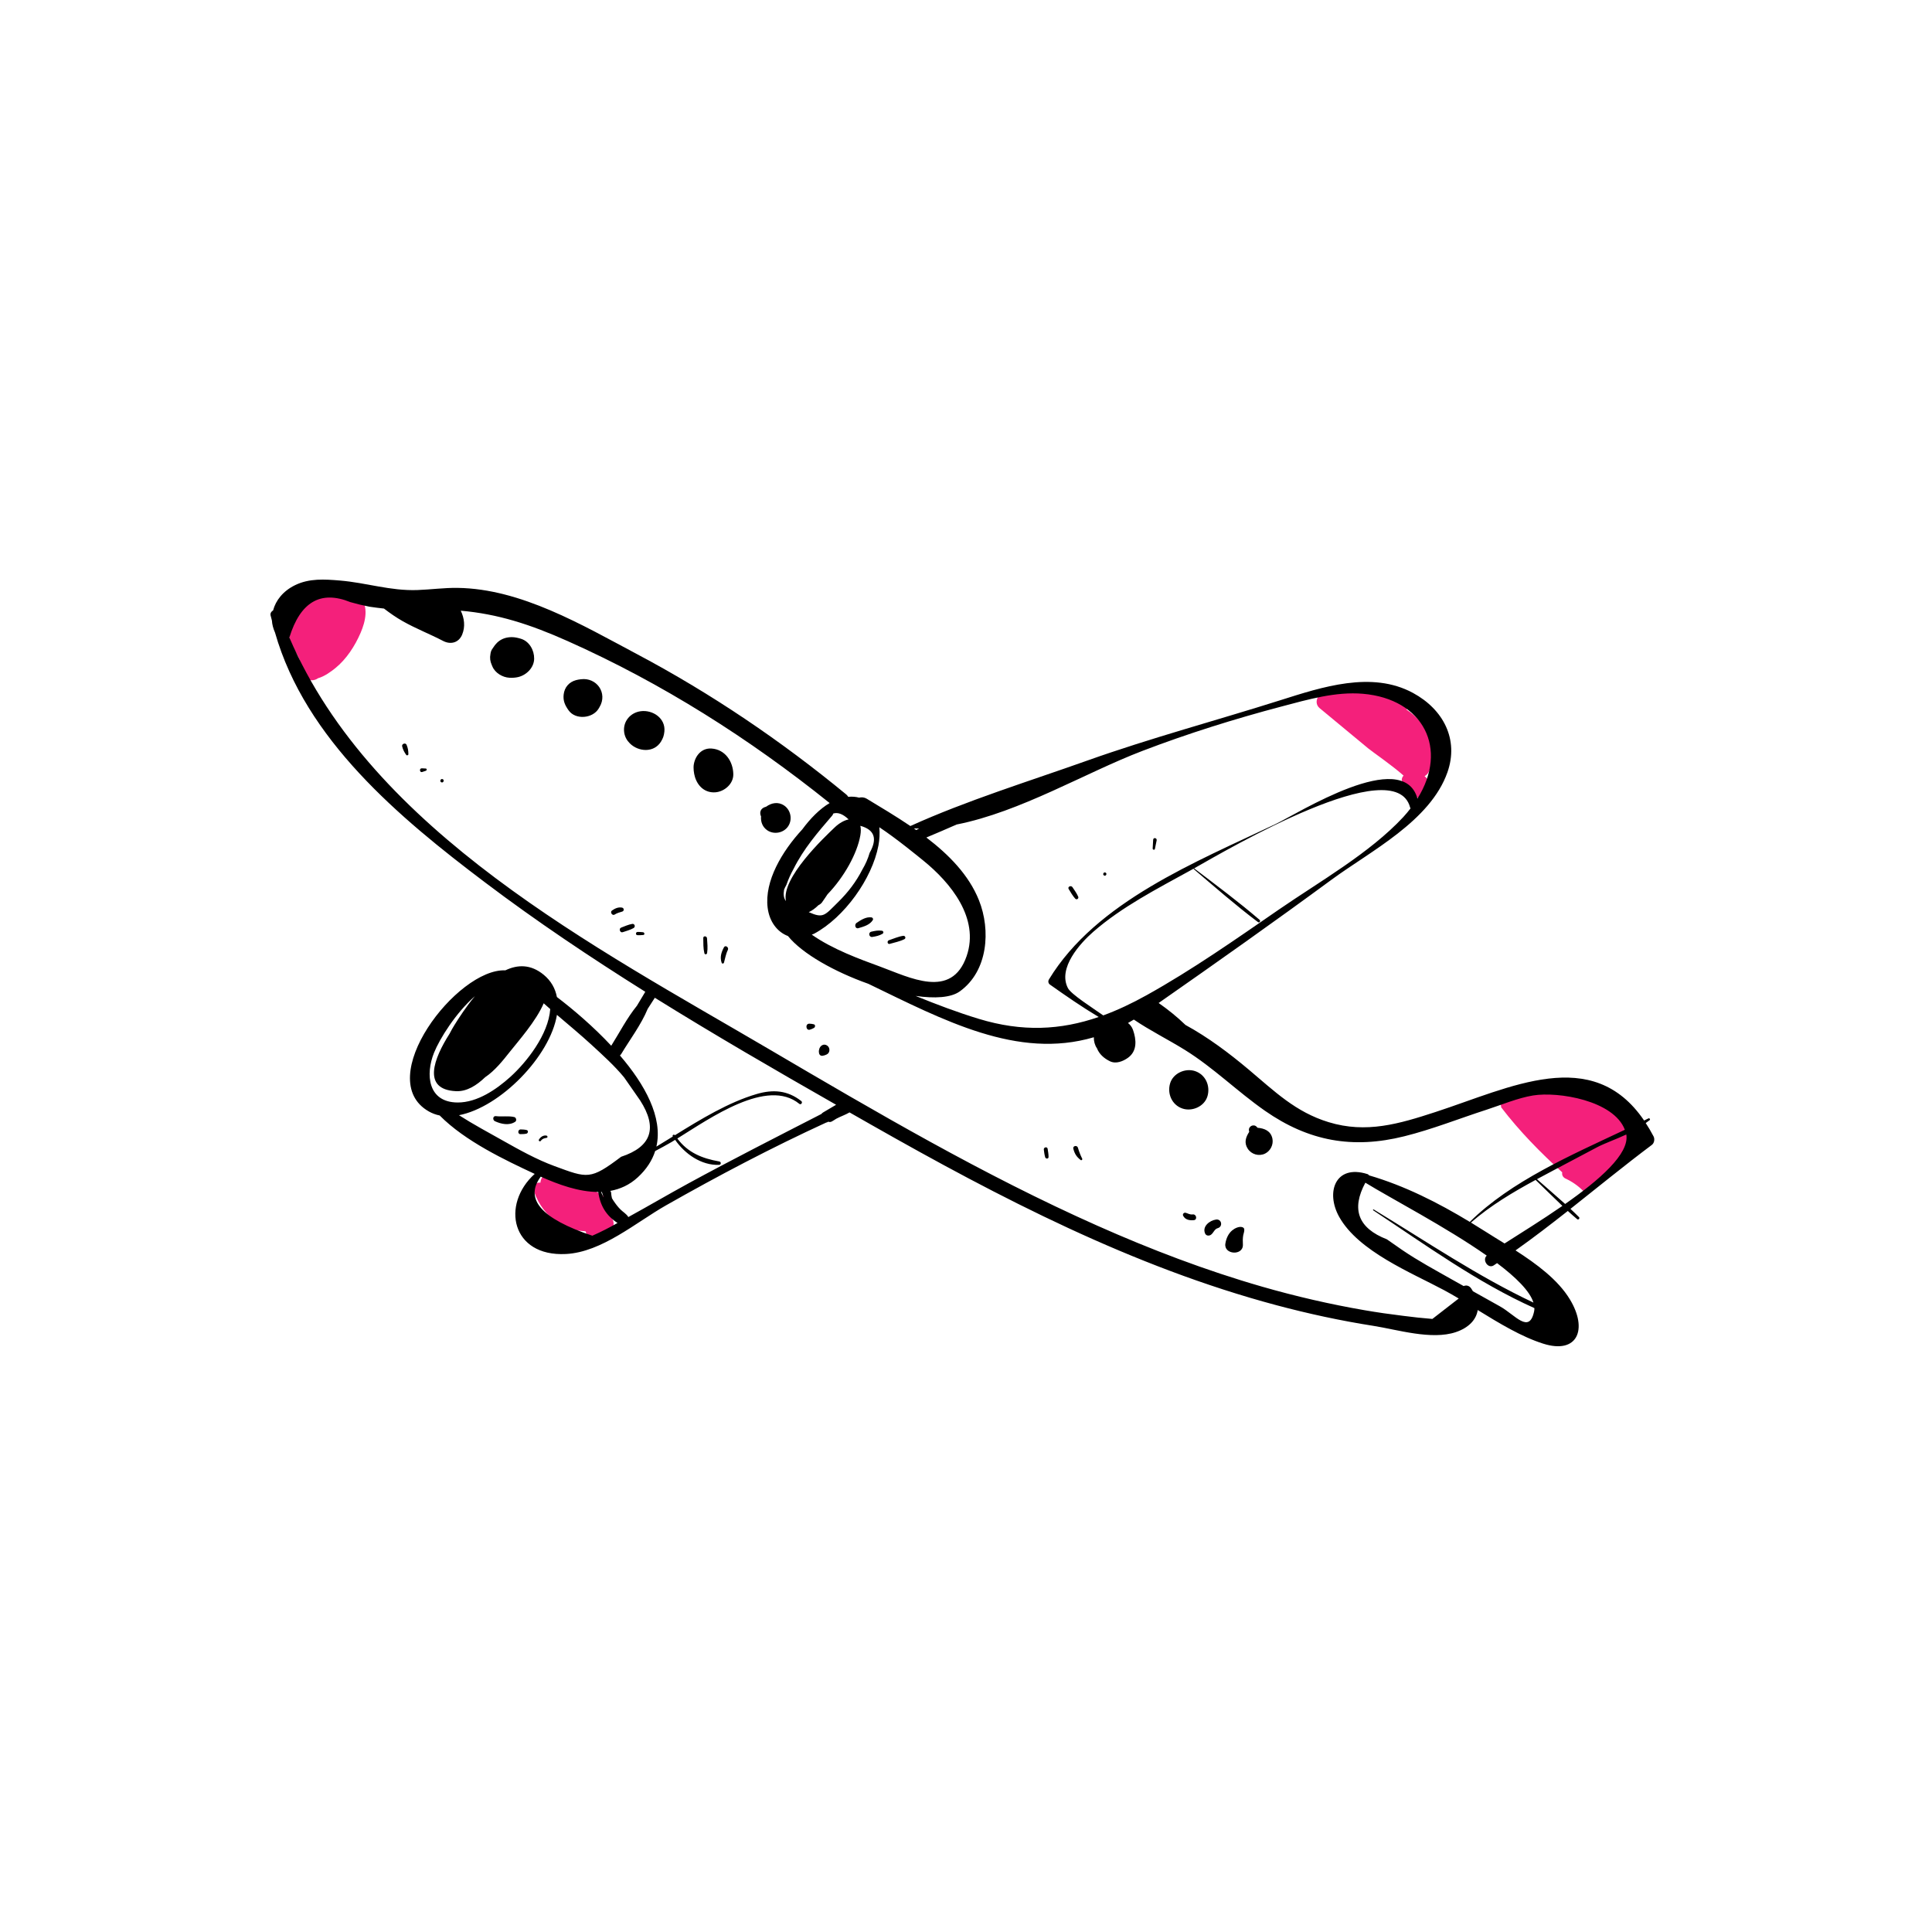 <svg width="100" height="100" viewBox="0 0 100 100" fill="none" xmlns="http://www.w3.org/2000/svg">
<rect width="100" height="100" fill="white"/>
<path d="M18.636 30.87C18.546 30.762 18.44 30.683 18.326 30.62C18.117 30.452 17.842 30.375 17.565 30.433C17.521 30.442 17.484 30.465 17.443 30.479C17.279 30.501 17.118 30.543 16.967 30.602C16.81 30.663 16.656 30.751 16.508 30.857C16.504 30.857 16.501 30.857 16.497 30.857C15.792 30.991 15.212 31.513 15.021 32.212C14.931 32.541 14.925 32.889 15.023 33.218C15.133 33.582 15.639 34.108 15.545 34.495C15.402 35.084 16.082 35.386 16.462 35.105C16.799 35.011 17.15 34.75 17.354 34.585C17.934 34.115 18.372 33.434 18.665 32.754C18.921 32.158 19.093 31.413 18.636 30.87Z" fill="#F4207B"/>
<path d="M31.651 63.012C31.995 62.831 31.924 62.382 31.651 62.186C30.708 61.507 29.665 61.038 28.534 60.776C28.195 60.698 27.983 60.953 27.973 61.214C27.758 61.186 27.526 61.342 27.612 61.606C27.621 61.634 27.636 61.657 27.645 61.685H27.645L27.646 61.686C27.885 62.369 28.305 62.911 28.894 63.304C28.909 63.32 28.923 63.335 28.937 63.349C29.009 63.493 29.143 63.611 29.35 63.632C29.669 63.666 29.989 63.701 30.309 63.734C30.387 64.035 30.723 64.251 31.049 64.062C31.21 63.968 31.365 63.868 31.522 63.767C31.816 63.576 31.82 63.233 31.642 63.016C31.645 63.014 31.648 63.014 31.651 63.012Z" fill="#F4207B"/>
<path d="M73.821 40.252C73.793 40.225 73.765 40.2 73.738 40.174C73.815 40.129 73.882 40.069 73.927 39.994C74.33 39.317 74.331 38.631 73.961 37.939C73.918 37.858 73.858 37.804 73.793 37.762C73.577 37.358 73.222 37.013 72.803 36.731C72.921 36.476 72.859 36.157 72.499 36.087C71.23 35.838 69.963 35.721 68.669 35.781C68.266 35.8 67.943 36.354 68.307 36.656C69.145 37.352 69.983 38.049 70.824 38.741C71.049 38.927 72.005 39.577 72.648 40.143C72.574 40.222 72.532 40.339 72.569 40.432C72.755 40.895 73.016 41.152 73.478 41.34C73.648 41.41 73.835 41.263 73.884 41.11C73.947 40.914 73.94 40.726 73.889 40.545C73.927 40.453 73.916 40.346 73.821 40.252Z" fill="#F4207B"/>
<path d="M84.224 58.105C83.365 56.85 81.696 56.397 80.302 56.096C80.095 56.051 79.915 56.136 79.8 56.273C79.097 56.359 78.442 56.542 77.787 56.848C77.648 56.913 77.617 57.117 77.699 57.24C77.688 57.267 77.688 57.297 77.712 57.329C78.65 58.554 79.725 59.647 80.861 60.681C80.838 60.798 80.879 60.923 81.021 60.998C81.363 61.154 81.669 61.365 81.937 61.632C82.182 61.843 82.507 61.63 82.505 61.385C82.555 61.365 82.603 61.341 82.646 61.304C83.593 60.5 85.15 59.459 84.224 58.105Z" fill="#F4207B"/>
<path d="M85.588 58.819C85.458 58.569 85.322 58.343 85.182 58.129L85.384 57.98C85.435 57.942 85.378 57.861 85.323 57.888C85.249 57.925 85.173 57.961 85.099 57.998C82.418 54.06 78.168 56.299 74.294 57.56C72.416 58.172 70.718 58.679 68.77 58.083C67.057 57.56 65.974 56.489 64.628 55.357C63.628 54.517 62.536 53.693 61.361 53.052C60.929 52.635 60.464 52.259 59.971 51.915C62.977 49.816 65.97 47.702 68.925 45.53C70.943 44.047 74.028 42.502 74.919 39.974C75.516 38.278 74.714 36.722 73.138 35.867C70.999 34.706 68.412 35.566 66.275 36.242C62.956 37.293 59.57 38.196 56.289 39.363C53.266 40.439 50.028 41.436 47.121 42.755C46.358 42.238 45.575 41.774 44.86 41.341C44.737 41.266 44.595 41.255 44.466 41.286C44.3 41.24 44.112 41.224 43.903 41.243C43.877 41.202 43.851 41.162 43.808 41.127C40.437 38.349 36.835 35.908 32.974 33.859C30.142 32.356 26.971 30.473 23.686 30.429C22.987 30.419 22.296 30.516 21.599 30.541C20.197 30.589 18.971 30.163 17.592 30.048C16.805 29.983 16.009 29.926 15.268 30.29C14.655 30.591 14.274 31.07 14.135 31.596C14.046 31.645 13.981 31.736 14.005 31.851C14.025 31.942 14.053 32.029 14.074 32.119C14.086 32.328 14.145 32.537 14.235 32.742C15.817 38.282 20.668 42.322 25.105 45.673C27.774 47.69 30.559 49.553 33.4 51.335C33.259 51.576 33.113 51.816 32.968 52.056C32.453 52.688 32.052 53.471 31.638 54.127C30.716 53.139 29.684 52.26 28.825 51.605C28.741 51.165 28.526 50.769 28.14 50.452C27.47 49.902 26.791 49.921 26.157 50.225C23.652 50.114 19.257 55.858 22.196 57.528C22.372 57.628 22.561 57.697 22.758 57.737C24.083 59.079 26.186 60.063 27.642 60.745C27.653 60.751 27.665 60.756 27.676 60.761C25.923 62.342 26.469 65.053 29.293 64.907C31.152 64.812 32.918 63.272 34.471 62.39C37.179 60.852 39.936 59.402 42.766 58.102C42.783 58.097 42.798 58.099 42.815 58.09C42.834 58.081 42.85 58.068 42.868 58.058C42.924 58.081 42.989 58.083 43.054 58.047C43.134 58.004 43.208 57.953 43.286 57.905C43.511 57.785 43.751 57.707 43.972 57.578C44.349 57.793 44.727 58.008 45.104 58.223C51.75 62.001 58.64 65.573 66.062 67.556C67.715 67.997 69.391 68.36 71.081 68.625C72.329 68.821 74.098 69.374 75.357 68.949C76.022 68.725 76.413 68.305 76.486 67.807C77.597 68.49 78.745 69.189 79.874 69.547C81.655 70.112 82.197 68.805 81.257 67.256C80.64 66.237 79.534 65.423 78.444 64.721C79.364 64.069 80.261 63.379 81.15 62.679C81.31 62.825 81.471 62.968 81.636 63.106C81.699 63.158 81.787 63.058 81.731 63C81.587 62.854 81.437 62.712 81.287 62.571C82.69 61.462 84.075 60.327 85.499 59.26C85.626 59.165 85.659 58.956 85.588 58.819ZM66.198 47.076C63.967 48.613 61.717 50.194 59.347 51.512C58.589 51.934 57.846 52.285 57.104 52.557C56.551 52.166 55.442 51.468 55.274 51.142C54.739 50.103 55.913 48.821 56.584 48.233C58.059 46.942 59.893 46.003 61.601 45.061C61.651 45.033 61.716 44.997 61.788 44.957C61.782 44.965 61.782 44.978 61.792 44.987C62.882 45.915 63.971 46.867 65.115 47.729C65.19 47.786 65.263 47.669 65.196 47.611C64.112 46.679 62.953 45.818 61.816 44.952C61.805 44.944 61.794 44.948 61.788 44.957C63.613 43.922 72.206 38.879 72.986 41.789C72.991 41.81 73.001 41.825 73.01 41.842C72.894 41.991 72.772 42.141 72.635 42.289C70.896 44.16 68.293 45.632 66.198 47.076ZM59.122 38.87C61.467 37.972 63.911 37.207 66.341 36.566C67.694 36.209 69.129 35.788 70.547 35.91C73.684 36.181 74.983 38.759 73.367 41.333C72.612 38.653 67.199 42.093 66.01 42.66C61.933 44.605 56.741 46.666 54.294 50.694C54.239 50.785 54.256 50.899 54.345 50.962C55.174 51.548 56 52.12 56.868 52.639C54.894 53.319 52.919 53.422 50.663 52.736C49.564 52.402 48.473 51.989 47.392 51.549C48.382 51.69 49.218 51.643 49.674 51.317C51.14 50.271 51.291 48.144 50.669 46.593C50.146 45.288 49.116 44.24 47.948 43.349C48.461 43.131 48.992 42.912 49.517 42.676C52.822 42.022 56.174 39.998 59.122 38.87ZM43.127 42.109C43.364 42.033 43.63 42.13 43.925 42.412C43.697 42.46 43.441 42.603 43.219 42.812C42.651 43.352 40.429 45.453 40.68 46.638C40.561 46.491 40.542 46.283 40.584 46.048C40.616 45.97 40.654 45.888 40.704 45.801C40.803 45.516 40.926 45.241 41.073 44.977C41.593 43.932 42.319 43.094 43.075 42.214C43.105 42.179 43.119 42.144 43.127 42.109ZM44.531 43.239C44.566 43.034 44.563 42.871 44.531 42.744C45.265 42.945 45.427 43.41 45.014 44.14C44.926 44.443 44.8 44.73 44.639 45.001C44.309 45.647 43.897 46.185 43.376 46.698C42.679 47.384 42.625 47.549 41.861 47.213C42.031 47.137 42.198 47.014 42.361 46.853C42.431 46.819 42.497 46.775 42.546 46.708C42.646 46.57 42.737 46.428 42.833 46.288C43.695 45.393 44.37 44.172 44.531 43.239ZM42.142 48.327C43.699 47.49 45.14 45.489 45.468 43.762C45.526 43.452 45.543 43.128 45.514 42.818C46.399 43.401 47.548 44.348 47.791 44.544C49.199 45.684 50.711 47.52 50.033 49.487C49.253 51.747 47.082 50.59 45.53 50.022C44.52 49.652 43.096 49.137 42.017 48.377C42.059 48.358 42.1 48.349 42.142 48.327ZM47.577 42.882C47.527 42.91 47.474 42.935 47.425 42.965C47.385 42.936 47.345 42.909 47.305 42.881C47.395 42.883 47.486 42.883 47.577 42.882ZM22.465 54.49C22.752 53.776 23.588 52.427 24.582 51.56C24.14 52.09 23.773 52.651 23.52 53.06C23.438 53.192 23.352 53.343 23.269 53.506C22.456 54.784 21.827 56.392 23.598 56.479C24.16 56.507 24.669 56.181 25.112 55.756C25.616 55.418 26.03 54.895 26.387 54.444C26.821 53.895 27.748 52.853 28.142 51.931C28.254 52.031 28.366 52.13 28.48 52.229C28.389 53.546 27.254 54.983 26.412 55.742C25.694 56.389 24.706 57.068 23.689 57.065C22.142 57.059 22.015 55.61 22.465 54.49ZM26.024 59.035C25.294 58.623 24.503 58.201 23.757 57.723C25.892 57.312 28.472 54.679 28.827 52.529C29.429 53.043 30.04 53.549 30.625 54.086C31.197 54.612 31.806 55.161 32.303 55.764C32.58 56.161 32.856 56.558 33.133 56.956C34.05 58.384 33.722 59.356 32.15 59.874C30.55 61.081 30.416 60.988 28.701 60.357C27.766 60.013 26.89 59.522 26.024 59.035ZM31.197 61.839C31.201 61.861 31.218 61.894 31.24 61.932C31.24 61.946 31.242 61.962 31.243 61.978C31.192 61.878 31.145 61.781 31.11 61.695C31.121 61.695 31.132 61.693 31.144 61.693C31.166 61.738 31.187 61.784 31.197 61.839ZM30.66 63.96C28.017 63.08 27.131 62.061 27.989 60.903C28.904 61.313 29.961 61.696 30.966 61.696C31.064 62.412 31.384 62.927 31.963 63.301C31.539 63.542 31.106 63.764 30.66 63.96ZM42.602 57.581C42.565 57.603 42.538 57.629 42.519 57.657C40.214 58.842 37.903 60.014 35.628 61.254C34.585 61.823 33.56 62.426 32.518 62.997C32.514 62.989 32.516 62.981 32.511 62.974C32.412 62.826 32.252 62.734 32.125 62.611C31.977 62.468 31.861 62.308 31.747 62.139C31.732 62.117 31.707 62.073 31.675 62.021C31.651 61.921 31.634 61.817 31.628 61.708C31.613 61.685 31.605 61.663 31.592 61.64C32.101 61.547 32.586 61.332 33.016 60.934C33.473 60.512 33.759 60.055 33.912 59.578C34.209 59.419 34.497 59.266 34.752 59.116C34.813 59.08 34.88 59.038 34.945 58.998C35.451 59.732 36.303 60.327 37.218 60.294C37.332 60.29 37.34 60.137 37.228 60.117C36.333 59.959 35.6 59.658 35.059 58.929C36.763 57.873 39.712 55.776 41.374 57.136C41.462 57.208 41.563 57.06 41.474 56.99C40.766 56.437 40.026 56.375 39.163 56.627C37.713 57.052 36.278 57.926 34.933 58.759C34.889 58.698 34.782 58.748 34.823 58.818C34.825 58.82 34.827 58.822 34.828 58.824C34.539 59.003 34.255 59.179 33.975 59.348C34.32 57.836 33.381 56.136 32.087 54.629C32.111 54.608 32.135 54.589 32.153 54.557C32.591 53.826 33.184 53.043 33.526 52.216C33.649 52.025 33.772 51.835 33.894 51.644C36.98 53.563 40.127 55.387 43.277 57.183C43.053 57.316 42.827 57.449 42.602 57.581ZM74.139 68.268C73.633 68.227 73.129 68.173 72.627 68.107C71.958 68.026 71.291 67.931 70.627 67.816C68.839 67.507 67.069 67.099 65.326 66.597C62.407 65.757 59.561 64.671 56.787 63.437C50.911 60.824 45.348 57.56 39.809 54.307C30.845 49.043 19.282 43.053 14.977 32.998C15.544 31.16 16.592 30.539 18.135 31.166C18.462 31.26 18.792 31.339 19.125 31.403C19.384 31.442 19.631 31.473 19.875 31.499C20.182 31.734 20.499 31.957 20.847 32.154C21.524 32.537 22.247 32.816 22.934 33.174C23.326 33.379 23.747 33.27 23.923 32.843C24.091 32.434 24.035 31.994 23.848 31.609C25.764 31.778 27.429 32.311 29.385 33.184C34.277 35.368 38.771 38.217 42.942 41.566C42.423 41.873 41.941 42.366 41.527 42.928C40.477 44.063 39.562 45.605 39.733 46.981C39.823 47.713 40.237 48.242 40.785 48.449C41.532 49.374 43.212 50.307 44.944 50.921C48.847 52.807 52.664 54.852 56.617 53.688C56.611 53.892 56.669 54.103 56.779 54.261C56.894 54.554 57.14 54.782 57.456 54.933C57.767 55.081 58.129 54.933 58.382 54.752C58.875 54.398 58.818 53.807 58.645 53.31C58.59 53.155 58.498 53.038 58.384 52.95C58.485 52.895 58.586 52.834 58.687 52.773C59.528 53.344 60.433 53.789 61.323 54.34C62.813 55.264 64.041 56.494 65.473 57.493C67.74 59.074 70.017 59.481 72.69 58.813C74.135 58.453 75.536 57.893 76.951 57.436C77.701 57.193 78.568 56.828 79.351 56.701C80.661 56.489 83.53 56.964 84.102 58.477C81.326 59.791 78.224 61.125 76.077 63.245C74.435 62.251 72.708 61.376 70.867 60.838C70.845 60.808 70.814 60.781 70.767 60.767C69.118 60.254 68.601 61.71 69.319 62.99C70.32 64.773 73.044 65.869 74.747 66.78C74.995 66.912 75.248 67.059 75.503 67.21C75.049 67.564 74.594 67.916 74.139 68.268ZM79.371 67.422C76.479 66.059 73.842 64.266 71.105 62.603C71.077 62.586 71.049 62.627 71.077 62.645C73.762 64.418 76.462 66.384 79.42 67.707C79.421 67.76 79.418 67.813 79.408 67.863C79.158 69.084 78.417 68.047 77.633 67.615C77.167 67.357 76.703 67.094 76.237 66.834C76.203 66.78 76.177 66.727 76.136 66.672C76.028 66.531 75.882 66.514 75.758 66.566C75.55 66.449 75.34 66.334 75.133 66.216C74.277 65.731 73.405 65.262 72.591 64.708C72.323 64.521 72.054 64.334 71.785 64.147C70.298 63.57 69.929 62.592 70.671 61.216C71.985 62.024 74.857 63.519 76.954 64.991C76.705 65.212 77.021 65.69 77.315 65.496C77.373 65.458 77.429 65.417 77.488 65.379C78.46 66.111 79.184 66.822 79.371 67.422ZM77.876 64.362C77.537 64.152 77.206 63.95 76.904 63.757C76.65 63.596 76.393 63.436 76.135 63.279C77.157 62.393 78.302 61.712 79.482 61.073C79.945 61.514 80.4 61.974 80.869 62.417C79.802 63.156 78.689 63.841 77.876 64.362ZM81.012 62.317C80.531 61.882 80.033 61.463 79.552 61.034C79.875 60.86 80.199 60.687 80.524 60.515C81.239 60.135 81.954 59.754 82.672 59.378C83.065 59.172 83.657 58.966 84.177 58.721C84.353 59.721 82.771 61.086 81.012 62.317Z" fill="black"/>
<path d="M26.95 33.058C26.802 33.015 26.647 32.978 26.492 32.978C25.975 32.98 25.649 33.245 25.434 33.691C25.46 33.637 25.487 33.583 25.513 33.53C25.441 33.628 25.398 33.738 25.385 33.858C25.347 34.052 25.37 34.231 25.452 34.415C25.464 34.441 25.475 34.468 25.486 34.495C25.626 34.833 26.014 35.062 26.369 35.08C26.521 35.088 26.676 35.079 26.824 35.044C27.253 34.94 27.641 34.558 27.648 34.094C27.654 33.654 27.396 33.188 26.95 33.058Z" fill="black"/>
<path d="M30.067 35.158C29.98 35.169 29.906 35.179 29.821 35.202C29.454 35.3 29.219 35.572 29.175 35.948C29.136 36.277 29.248 36.513 29.433 36.771C29.792 37.273 30.677 37.188 30.983 36.68C30.998 36.654 31.014 36.628 31.029 36.602C31.466 35.879 30.887 35.051 30.067 35.158Z" fill="black"/>
<path d="M33.167 36.812C32.617 36.884 32.226 37.359 32.309 37.916C32.342 38.136 32.445 38.322 32.601 38.477C33.042 38.917 33.849 38.979 34.214 38.383C34.321 38.207 34.366 38.075 34.388 37.87C34.462 37.175 33.784 36.732 33.167 36.812Z" fill="black"/>
<path d="M36.83 38.744C36.324 38.71 35.992 39.101 35.912 39.561C35.878 39.755 35.912 40.024 35.971 40.218C36.118 40.7 36.496 41.048 37.025 41.01C37.491 40.976 37.964 40.578 37.956 40.075C37.946 39.416 37.537 38.793 36.83 38.744Z" fill="black"/>
<path d="M40.587 41.693C40.284 41.488 39.934 41.55 39.658 41.753C39.622 41.765 39.585 41.775 39.549 41.791C39.339 41.886 39.312 42.091 39.392 42.257C39.367 42.534 39.465 42.806 39.715 42.977C40.062 43.211 40.558 43.117 40.793 42.771C41.028 42.423 40.934 41.929 40.587 41.693Z" fill="black"/>
<path d="M61.86 55.441C61.353 55.269 60.717 55.55 60.563 56.08C60.408 56.612 60.659 57.193 61.202 57.377C61.708 57.549 62.344 57.269 62.499 56.738C62.654 56.205 62.403 55.626 61.86 55.441Z" fill="black"/>
<path d="M65.481 59.709C65.761 59.57 65.923 59.242 65.86 58.935C65.777 58.533 65.447 58.403 65.091 58.373C65.077 58.358 65.063 58.342 65.049 58.327C64.892 58.154 64.606 58.295 64.647 58.525C64.651 58.545 64.655 58.565 64.659 58.585C64.479 58.86 64.38 59.152 64.587 59.463C64.778 59.752 65.164 59.865 65.481 59.709Z" fill="black"/>
<path d="M64.35 63.933C64.371 63.824 64.414 63.739 64.403 63.625C64.398 63.577 64.354 63.537 64.311 63.521C64.146 63.459 63.908 63.575 63.779 63.683C63.573 63.856 63.465 64.112 63.425 64.369C63.334 64.948 64.356 65.01 64.332 64.422C64.325 64.251 64.319 64.099 64.35 63.933Z" fill="black"/>
<path d="M62.941 63.124C62.61 63.171 62.215 63.479 62.376 63.846C62.431 63.971 62.586 63.981 62.683 63.908C62.819 63.807 62.853 63.62 63.031 63.569C63.312 63.489 63.233 63.082 62.941 63.124Z" fill="black"/>
<path d="M61.734 62.858C61.589 62.876 61.502 62.812 61.373 62.774C61.283 62.748 61.195 62.839 61.239 62.926C61.345 63.139 61.576 63.177 61.795 63.155C61.987 63.136 61.929 62.834 61.734 62.858Z" fill="black"/>
<path d="M42.816 54.119C42.631 53.992 42.434 54.132 42.398 54.325C42.382 54.376 42.378 54.428 42.389 54.48C42.396 54.585 42.468 54.664 42.581 54.646C42.661 54.633 42.71 54.615 42.785 54.581C42.971 54.499 42.978 54.229 42.816 54.119Z" fill="black"/>
<path d="M42.121 53.017C42.03 52.996 41.993 52.99 41.898 52.986C41.658 52.978 41.716 53.363 41.92 53.295C42.014 53.263 42.047 53.253 42.133 53.204C42.201 53.164 42.213 53.039 42.121 53.017Z" fill="black"/>
<path d="M45.102 47.483C44.818 47.448 44.568 47.616 44.34 47.765C44.214 47.847 44.259 48.094 44.435 48.041C44.707 47.96 45.011 47.879 45.173 47.628C45.214 47.566 45.172 47.492 45.102 47.483Z" fill="black"/>
<path d="M45.645 48.174C45.451 48.147 45.29 48.18 45.099 48.224C44.925 48.264 44.978 48.526 45.155 48.496C45.346 48.464 45.509 48.432 45.678 48.334C45.752 48.29 45.73 48.186 45.645 48.174Z" fill="black"/>
<path d="M46.053 48.855C46.303 48.781 46.578 48.73 46.811 48.612C46.908 48.564 46.855 48.424 46.752 48.438C46.502 48.473 46.253 48.586 46.014 48.665C45.898 48.703 45.931 48.891 46.053 48.855Z" fill="black"/>
<path d="M26.62 57.819C26.317 57.745 25.98 57.812 25.667 57.771C25.505 57.75 25.488 57.974 25.616 58.033C25.938 58.182 26.353 58.272 26.668 58.062C26.756 58.004 26.719 57.843 26.62 57.819Z" fill="black"/>
<path d="M27.261 58.491C27.155 58.465 27.063 58.462 26.953 58.459C26.796 58.455 26.782 58.705 26.939 58.703C27.049 58.701 27.144 58.702 27.25 58.677C27.336 58.657 27.36 58.515 27.261 58.491Z" fill="black"/>
<path d="M28.284 58.778C28.117 58.75 27.983 58.846 27.896 58.983C27.855 59.047 27.948 59.11 27.993 59.049C28.08 58.931 28.164 58.919 28.292 58.895C28.362 58.882 28.346 58.789 28.284 58.778Z" fill="black"/>
<path d="M20.816 38.632C20.86 38.81 20.922 38.926 21.027 39.075C21.059 39.12 21.139 39.091 21.138 39.038C21.135 38.845 21.117 38.73 21.045 38.553C20.993 38.425 20.783 38.498 20.816 38.632Z" fill="black"/>
<path d="M22.033 39.778C21.967 39.775 21.902 39.771 21.836 39.768C21.687 39.76 21.722 40.002 21.85 39.959C21.913 39.938 21.977 39.917 22.041 39.895C22.1 39.875 22.105 39.782 22.033 39.778Z" fill="black"/>
<path d="M22.907 40.327C22.799 40.291 22.742 40.458 22.85 40.495C22.957 40.531 23.015 40.364 22.907 40.327Z" fill="black"/>
<path d="M32.189 46.976C31.994 46.944 31.833 47.02 31.675 47.129C31.558 47.21 31.693 47.417 31.813 47.338C31.935 47.259 32.065 47.224 32.203 47.184C32.321 47.15 32.307 46.995 32.189 46.976Z" fill="black"/>
<path d="M32.722 47.822C32.523 47.856 32.335 47.943 32.148 48.014C32.015 48.065 32.093 48.297 32.229 48.251C32.419 48.187 32.62 48.135 32.795 48.035C32.906 47.972 32.853 47.8 32.722 47.822Z" fill="black"/>
<path d="M33.288 48.253C33.192 48.239 33.102 48.238 33.005 48.236C32.897 48.234 32.886 48.403 32.994 48.404C33.098 48.406 33.195 48.407 33.298 48.394C33.383 48.385 33.363 48.265 33.288 48.253Z" fill="black"/>
<path d="M36.401 48.553C36.405 48.816 36.397 49.081 36.459 49.339C36.478 49.421 36.588 49.407 36.6 49.329C36.64 49.074 36.612 48.819 36.595 48.564C36.586 48.443 36.4 48.425 36.401 48.553Z" fill="black"/>
<path d="M37.672 49.172C37.742 49.034 37.543 48.895 37.47 49.035C37.331 49.3 37.253 49.549 37.355 49.839C37.373 49.891 37.457 49.881 37.471 49.831C37.535 49.611 37.569 49.377 37.672 49.172Z" fill="black"/>
<path d="M55.655 46.515C55.728 46.594 55.849 46.51 55.808 46.414C55.734 46.237 55.617 46.082 55.512 45.922C55.436 45.806 55.24 45.899 55.316 46.019C55.422 46.188 55.519 46.368 55.655 46.515Z" fill="black"/>
<path d="M57.158 45.321C57.26 45.356 57.315 45.196 57.212 45.161C57.109 45.126 57.055 45.286 57.158 45.321Z" fill="black"/>
<path d="M59.777 43.943C59.807 43.796 59.838 43.648 59.868 43.5C59.896 43.367 59.696 43.332 59.688 43.465C59.679 43.617 59.671 43.769 59.662 43.921C59.659 43.984 59.763 44.01 59.777 43.943Z" fill="black"/>
<path d="M54.028 59.504C54.046 59.638 54.06 59.769 54.099 59.899C54.125 59.989 54.273 59.993 54.273 59.886C54.273 59.743 54.249 59.605 54.226 59.463C54.206 59.334 54.012 59.376 54.028 59.504Z" fill="black"/>
<path d="M55.794 59.408C55.752 59.259 55.516 59.304 55.555 59.457C55.622 59.719 55.721 59.877 55.935 60.043C55.979 60.077 56.039 60.02 56.015 59.973C55.929 59.806 55.845 59.59 55.794 59.408Z" fill="black"/>
</svg>

